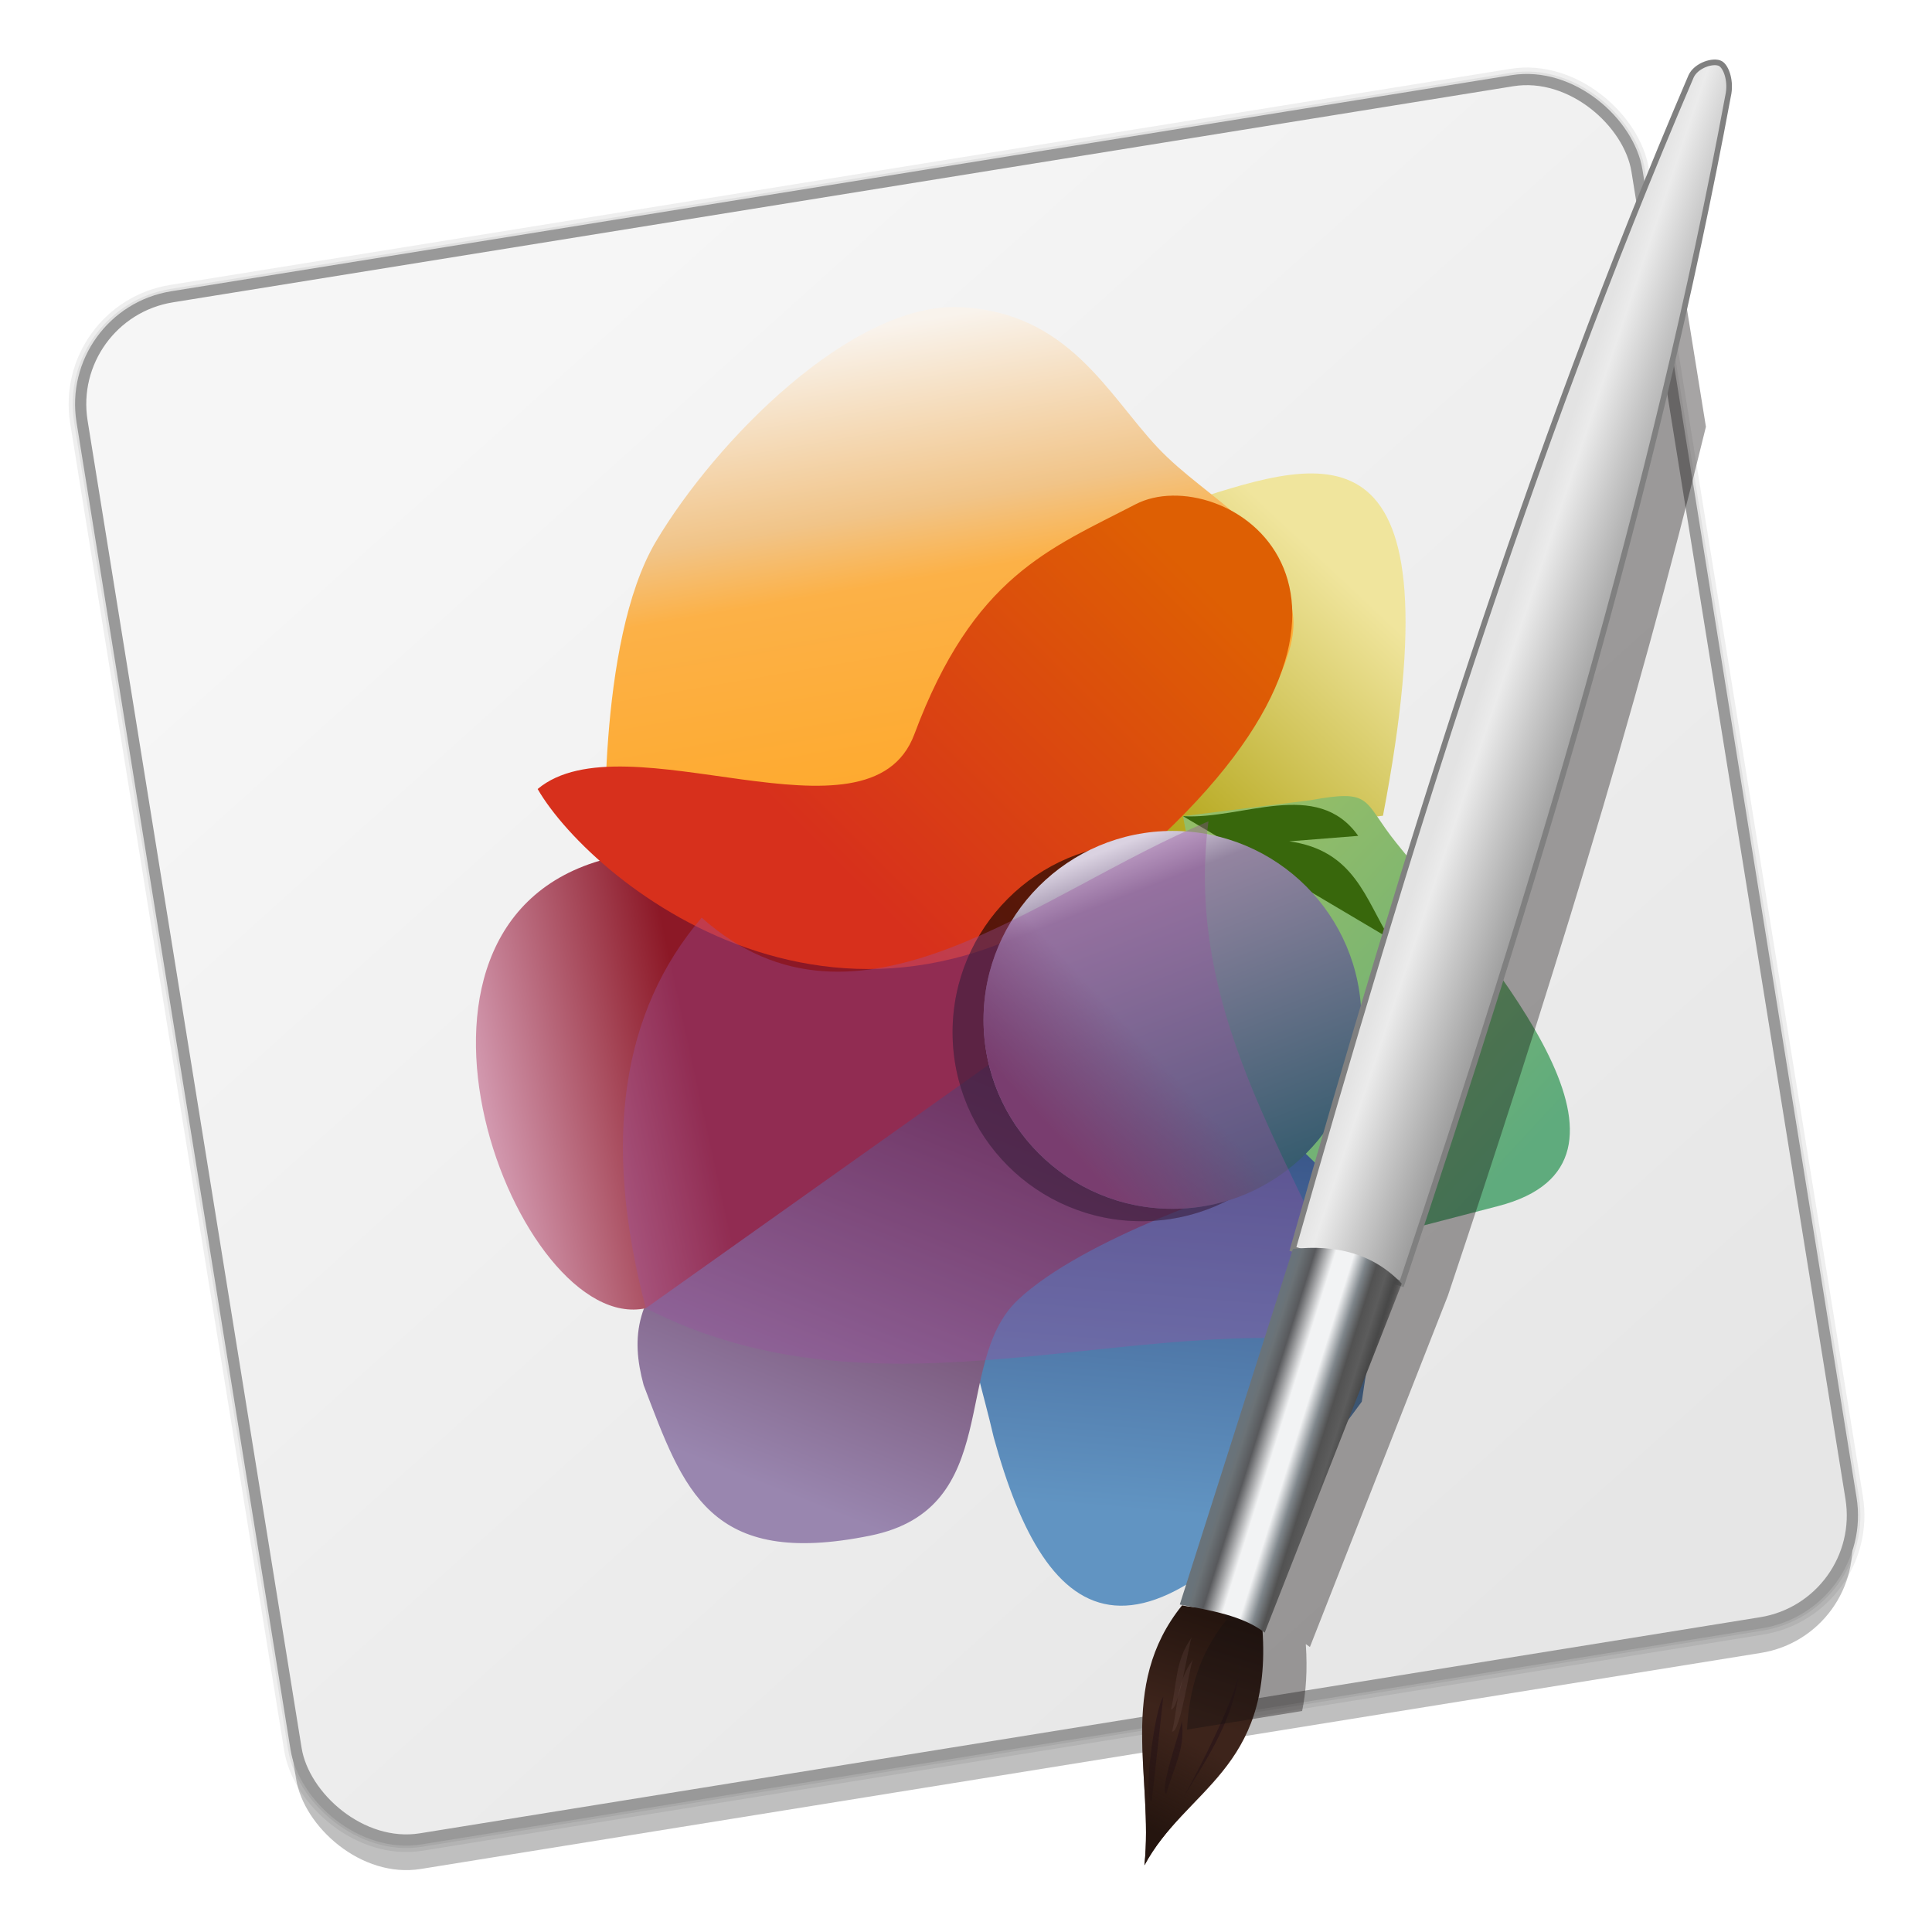 <?xml version="1.0" encoding="UTF-8" standalone="no"?>
<!-- Created with Inkscape (http://www.inkscape.org/) -->

<svg
   xmlns:dc="http://purl.org/dc/elements/1.1/"
   xmlns:cc="http://creativecommons.org/ns#"
   xmlns:rdf="http://www.w3.org/1999/02/22-rdf-syntax-ns#"
   xmlns:svg="http://www.w3.org/2000/svg"
   xmlns="http://www.w3.org/2000/svg"
   xmlns:xlink="http://www.w3.org/1999/xlink"
   xmlns:sodipodi="http://sodipodi.sourceforge.net/DTD/sodipodi-0.dtd"
   xmlns:inkscape="http://www.inkscape.org/namespaces/inkscape"
   width="128"
   height="128"
   viewBox="0 0 33.867 33.867"
   version="1.1"
   id="svg8"
   inkscape:version="0.92.2 5c3e80d, 2017-08-06"
   sodipodi:docname="ki.svg">
  <defs
     id="defs2">
    <linearGradient
       id="linearGradient5091"
       inkscape:collect="always">
      <stop
         id="stop5087"
         offset="0"
         style="stop-color:#f6f6f6;stop-opacity:1;" />
      <stop
         id="stop5089"
         offset="1"
         style="stop-color:#e6e6e6;stop-opacity:1" />
    </linearGradient>
    <linearGradient
       id="linearGradient5036"
       inkscape:collect="always">
      <stop
         id="stop5032"
         offset="0"
         style="stop-color:#25150f;stop-opacity:1;" />
      <stop
         id="stop5034"
         offset="1"
         style="stop-color:#25150f;stop-opacity:0;" />
    </linearGradient>
    <linearGradient
       id="linearGradient5010"
       inkscape:collect="always">
      <stop
         id="stop5006"
         offset="0"
         style="stop-color:#25150f;stop-opacity:1" />
      <stop
         id="stop5008"
         offset="1"
         style="stop-color:#3d241b;stop-opacity:1" />
    </linearGradient>
    <linearGradient
       id="linearGradient4989"
       inkscape:collect="always">
      <stop
         id="stop4985"
         offset="0"
         style="stop-color:#e3e3e3;stop-opacity:1" />
      <stop
         style="stop-color:#ebebeb;stop-opacity:1"
         offset="0.16"
         id="stop4995" />
      <stop
         id="stop4997"
         offset="0.509"
         style="stop-color:#c8c8c8;stop-opacity:1" />
      <stop
         id="stop4987"
         offset="1"
         style="stop-color:#9a9a9a;stop-opacity:1" />
    </linearGradient>
    <linearGradient
       id="linearGradient4945"
       inkscape:collect="always">
      <stop
         id="stop4941"
         offset="0"
         style="stop-color:#69737a;stop-opacity:1" />
      <stop
         style="stop-color:#6b7276;stop-opacity:1"
         offset="0.038"
         id="stop4949" />
      <stop
         id="stop4961"
         offset="0.146"
         style="stop-color:#58595c;stop-opacity:1" />
      <stop
         id="stop4953"
         offset="0.323"
         style="stop-color:#f2f3f4;stop-opacity:1" />
      <stop
         style="stop-color:#f2f3f4;stop-opacity:1"
         offset="0.48"
         id="stop4955" />
      <stop
         id="stop4963"
         offset="0.602"
         style="stop-color:#7f868b;stop-opacity:1" />
      <stop
         style="stop-color:#525252;stop-opacity:1"
         offset="0.698"
         id="stop4965" />
      <stop
         id="stop4967"
         offset="0.801"
         style="stop-color:#5c5c5c;stop-opacity:1" />
      <stop
         style="stop-color:#484848;stop-opacity:1"
         offset="0.886"
         id="stop4969" />
      <stop
         id="stop4943"
         offset="1"
         style="stop-color:#000000;stop-opacity:0;" />
    </linearGradient>
    <linearGradient
       id="linearGradient4859"
       inkscape:collect="always">
      <stop
         id="stop4855"
         offset="0"
         style="stop-color:#1c275e;stop-opacity:1;" />
      <stop
         id="stop4857"
         offset="1"
         style="stop-color:#6194c2;stop-opacity:1" />
    </linearGradient>
    <linearGradient
       id="linearGradient4823"
       inkscape:collect="always">
      <stop
         id="stop4819"
         offset="0"
         style="stop-color:#93bd68;stop-opacity:1;" />
      <stop
         id="stop4821"
         offset="1"
         style="stop-color:#5fab7d;stop-opacity:1" />
    </linearGradient>
    <linearGradient
       id="linearGradient4761"
       inkscape:collect="always">
      <stop
         id="stop4757"
         offset="0"
         style="stop-color:#9986af;stop-opacity:1" />
      <stop
         id="stop4759"
         offset="1"
         style="stop-color:#4b142e;stop-opacity:1" />
    </linearGradient>
    <linearGradient
       id="linearGradient4727"
       inkscape:collect="always">
      <stop
         id="stop4723"
         offset="0"
         style="stop-color:#673353;stop-opacity:1;" />
      <stop
         id="stop4725"
         offset="1"
         style="stop-color:#673353;stop-opacity:0;" />
    </linearGradient>
    <linearGradient
       id="linearGradient4713"
       inkscape:collect="always">
      <stop
         id="stop4709"
         offset="0"
         style="stop-color:#dad2e1;stop-opacity:1" />
      <stop
         style="stop-color:#9384a0;stop-opacity:1;"
         offset="0.133"
         id="stop4719" />
      <stop
         id="stop4711"
         offset="1"
         style="stop-color:#325a6c;stop-opacity:1" />
    </linearGradient>
    <linearGradient
       id="linearGradient4667"
       inkscape:collect="always">
      <stop
         id="stop4663"
         offset="0"
         style="stop-color:#f0e59d;stop-opacity:1;" />
      <stop
         id="stop4665"
         offset="1"
         style="stop-color:#a99b03;stop-opacity:1" />
    </linearGradient>
    <linearGradient
       id="linearGradient4621"
       inkscape:collect="always">
      <stop
         id="stop4617"
         offset="0"
         style="stop-color:#d8a3ba;stop-opacity:1" />
      <stop
         id="stop4619"
         offset="1"
         style="stop-color:#8c1826;stop-opacity:1" />
    </linearGradient>
    <linearGradient
       id="linearGradient4565"
       inkscape:collect="always">
      <stop
         id="stop4561"
         offset="0"
         style="stop-color:#f9f3ec;stop-opacity:1" />
      <stop
         style="stop-color:#f1c488;stop-opacity:1"
         offset="0.343"
         id="stop4571" />
      <stop
         id="stop4613"
         offset="0.476"
         style="stop-color:#fcb147;stop-opacity:1" />
      <stop
         id="stop4563"
         offset="1"
         style="stop-color:#ffa725;stop-opacity:1" />
    </linearGradient>
    <linearGradient
       id="linearGradient4493"
       inkscape:collect="always">
      <stop
         id="stop4489"
         offset="0"
         style="stop-color:#de5f03;stop-opacity:1;" />
      <stop
         id="stop4491"
         offset="1"
         style="stop-color:#d7301c;stop-opacity:1" />
    </linearGradient>
    <linearGradient
       gradientTransform="translate(216.796,-88.272)"
       gradientUnits="userSpaceOnUse"
       y2="309.153"
       x2="435.525"
       y1="228.339"
       x1="515.797"
       id="linearGradient4497"
       xlink:href="#linearGradient4493"
       inkscape:collect="always" />
    <filter
       height="1.268"
       y="-0.134"
       width="1.168"
       x="-0.084"
       id="filter4539"
       style="color-interpolation-filters:sRGB"
       inkscape:collect="always">
      <feGaussianBlur
         id="feGaussianBlur4541"
         stdDeviation="6.538"
         inkscape:collect="always" />
    </filter>
    <linearGradient
       gradientTransform="translate(132.728,-176.137)"
       y2="389.136"
       x2="560.866"
       y1="258.424"
       x1="538.433"
       gradientUnits="userSpaceOnUse"
       id="linearGradient4569"
       xlink:href="#linearGradient4565"
       inkscape:collect="always" />
    <filter
       height="1.112"
       y="-0.056"
       width="1.092"
       x="-0.046"
       id="filter4609"
       style="color-interpolation-filters:sRGB"
       inkscape:collect="always">
      <feGaussianBlur
         id="feGaussianBlur4611"
         stdDeviation="3.266"
         inkscape:collect="always" />
    </filter>
    <linearGradient
       gradientTransform="translate(7.64,-92.738)"
       gradientUnits="userSpaceOnUse"
       y2="368.565"
       x2="608.256"
       y1="380.838"
       x1="552.262"
       id="linearGradient4623"
       xlink:href="#linearGradient4621"
       inkscape:collect="always" />
    <filter
       height="1.094"
       y="-0.047"
       width="1.062"
       x="-0.031"
       id="filter4657"
       style="color-interpolation-filters:sRGB"
       inkscape:collect="always">
      <feGaussianBlur
         id="feGaussianBlur4659"
         stdDeviation="2.201"
         inkscape:collect="always" />
    </filter>
    <linearGradient
       gradientTransform="translate(204,105.156)"
       gradientUnits="userSpaceOnUse"
       y2="103.361"
       x2="506.461"
       y1="38.164"
       x1="567.603"
       id="linearGradient4669"
       xlink:href="#linearGradient4667"
       inkscape:collect="always" />
    <filter
       height="1.099"
       y="-0.05"
       width="1.103"
       x="-0.051"
       id="filter4703"
       style="color-interpolation-filters:sRGB"
       inkscape:collect="always">
      <feGaussianBlur
         id="feGaussianBlur4705"
         stdDeviation="1.955"
         inkscape:collect="always" />
    </filter>
    <linearGradient
       y2="296.464"
       x2="759.361"
       y1="209.79"
       x1="725.612"
       gradientUnits="userSpaceOnUse"
       id="linearGradient4717"
       xlink:href="#linearGradient4713"
       inkscape:collect="always" />
    <linearGradient
       gradientUnits="userSpaceOnUse"
       y2="266.55"
       x2="729.447"
       y1="288.027"
       x1="706.436"
       id="linearGradient4729"
       xlink:href="#linearGradient4727"
       inkscape:collect="always" />
    <filter
       height="1.194"
       y="-0.097"
       width="1.194"
       x="-0.097"
       id="filter4751"
       style="color-interpolation-filters:sRGB"
       inkscape:collect="always">
      <feGaussianBlur
         id="feGaussianBlur4753"
         stdDeviation="3.79"
         inkscape:collect="always" />
    </filter>
    <linearGradient
       gradientTransform="translate(168.747,-75.936)"
       gradientUnits="userSpaceOnUse"
       y2="328.466"
       x2="516.212"
       y1="449.274"
       x1="468.272"
       id="linearGradient4763"
       xlink:href="#linearGradient4761"
       inkscape:collect="always" />
    <filter
       height="1.077"
       y="-0.039"
       width="1.072"
       x="-0.036"
       id="filter4813"
       style="color-interpolation-filters:sRGB"
       inkscape:collect="always">
      <feGaussianBlur
         id="feGaussianBlur4815"
         stdDeviation="2.209"
         inkscape:collect="always" />
    </filter>
    <linearGradient
       gradientUnits="userSpaceOnUse"
       y2="432.223"
       x2="584.485"
       y1="364.426"
       x1="511.458"
       id="linearGradient4825"
       xlink:href="#linearGradient4823"
       inkscape:collect="always" />
    <filter
       height="1.156"
       y="-0.078"
       width="1.177"
       x="-0.088"
       id="filter4849"
       style="color-interpolation-filters:sRGB"
       inkscape:collect="always">
      <feGaussianBlur
         id="feGaussianBlur4851"
         stdDeviation="3.526"
         inkscape:collect="always" />
    </filter>
    <linearGradient
       gradientTransform="translate(204.475,-85.153)"
       gradientUnits="userSpaceOnUse"
       y2="462.682"
       x2="520.635"
       y1="298.343"
       x1="534.3"
       id="linearGradient4861"
       xlink:href="#linearGradient4859"
       inkscape:collect="always" />
    <filter
       height="1.094"
       y="-0.047"
       width="1.167"
       x="-0.084"
       id="filter4875"
       style="color-interpolation-filters:sRGB"
       inkscape:collect="always">
      <feGaussianBlur
         id="feGaussianBlur4877"
         stdDeviation="3.789"
         inkscape:collect="always" />
    </filter>
    <filter
       height="1.205"
       y="-0.103"
       width="1.149"
       x="-0.075"
       id="filter4901"
       style="color-interpolation-filters:sRGB"
       inkscape:collect="always">
      <feGaussianBlur
         id="feGaussianBlur4903"
         stdDeviation="5.737"
         inkscape:collect="always" />
    </filter>
    <filter
       height="1.559"
       y="-0.28"
       width="1.559"
       x="-0.28"
       id="filter4935"
       style="color-interpolation-filters:sRGB"
       inkscape:collect="always">
      <feGaussianBlur
         id="feGaussianBlur4937"
         stdDeviation="10.902"
         inkscape:collect="always" />
    </filter>
    <linearGradient
       gradientTransform="matrix(0.075,0.024,-0.021,0.067,-78.428,80.934)"
       gradientUnits="userSpaceOnUse"
       y2="378.169"
       x2="489.22"
       y1="378.169"
       x1="463.729"
       id="linearGradient4979"
       xlink:href="#linearGradient4945"
       inkscape:collect="always" />
    <linearGradient
       gradientTransform="matrix(0.071,0,0,0.071,-81.743,90.949)"
       y2="187.03"
       x2="515.044"
       y1="177.826"
       x1="487.601"
       gradientUnits="userSpaceOnUse"
       id="linearGradient4993"
       xlink:href="#linearGradient4989"
       inkscape:collect="always" />
    <linearGradient
       gradientTransform="matrix(0.071,0,0,0.071,-77.663,90.767)"
       gradientUnits="userSpaceOnUse"
       y2="448.336"
       x2="356.669"
       y1="424.367"
       x1="364.148"
       id="linearGradient5012"
       xlink:href="#linearGradient5010"
       inkscape:collect="always" />
    <linearGradient
       gradientTransform="matrix(0.071,0,0,0.071,-77.663,90.767)"
       gradientUnits="userSpaceOnUse"
       y2="455.731"
       x2="359.009"
       y1="476.883"
       x1="347.853"
       id="linearGradient5038"
       xlink:href="#linearGradient5036"
       inkscape:collect="always" />
    <filter
       height="1.027"
       y="-0.014"
       width="1.083"
       x="-0.042"
       id="filter5067"
       style="color-interpolation-filters:sRGB"
       inkscape:collect="always">
      <feGaussianBlur
         id="feGaussianBlur5069"
         stdDeviation="2.532"
         inkscape:collect="always" />
    </filter>
    <linearGradient
       gradientTransform="matrix(0.071,0,0,0.071,-121.23,50.681)"
       y2="862.915"
       x2="788.525"
       y1="524.475"
       x1="570.661"
       gradientUnits="userSpaceOnUse"
       id="linearGradient5095"
       xlink:href="#linearGradient5091"
       inkscape:collect="always" />
  </defs>
  <sodipodi:namedview
     id="base"
     pagecolor="#ffffff"
     bordercolor="#666666"
     borderopacity="1.0"
     inkscape:pageopacity="0.0"
     inkscape:pageshadow="2"
     inkscape:zoom="4.7795999"
     inkscape:cx="53.105168"
     inkscape:cy="82.644226"
     inkscape:document-units="mm"
     inkscape:current-layer="layer1"
     showgrid="false"
     inkscape:window-width="1600"
     inkscape:window-height="811"
     inkscape:window-x="0"
     inkscape:window-y="0"
     inkscape:window-maximized="1"
     units="px" />
  <g
     inkscape:label="Layer 1"
     inkscape:groupmode="layer"
     id="layer1"
     transform="translate(0,-263.133)">
    <g
       id="g1714"
       transform="matrix(0.997,0,0,0.997,73.222,171.071)">
      <rect
         transform="rotate(-9.159)"
         ry="1.912"
         rx="1.912"
         y="85.628"
         x="-87.043"
         height="27.463"
         width="27.692"
         id="rect1681"
         style="opacity:0.25;fill:#000000;fill-opacity:1;stroke:none;stroke-width:0.197;stroke-linecap:round;stroke-linejoin:round;stroke-miterlimit:4;stroke-dasharray:none;stroke-dashoffset:0;stroke-opacity:1;paint-order:fill markers stroke" />
      <rect
         style="opacity:1;fill:none;fill-opacity:1;stroke:#000000;stroke-width:0.423;stroke-linecap:round;stroke-linejoin:round;stroke-miterlimit:4;stroke-dasharray:none;stroke-dashoffset:0;stroke-opacity:0.064;paint-order:fill markers stroke"
         id="rect5099"
         width="27.692"
         height="27.463"
         x="-86.959"
         y="85.105"
         rx="1.912"
         ry="1.912"
         transform="rotate(-9.159)" />
      <rect
         ry="1.912"
         rx="1.912"
         y="85.105"
         x="-86.959"
         height="27.463"
         width="27.692"
         id="rect5097"
         style="opacity:1;fill:none;fill-opacity:1;stroke:#000000;stroke-width:0.282;stroke-linecap:round;stroke-linejoin:round;stroke-miterlimit:4;stroke-dasharray:none;stroke-dashoffset:0;stroke-opacity:0.064;paint-order:fill markers stroke"
         transform="rotate(-9.159)" />
      <rect
         style="opacity:1;fill:url(#linearGradient5095);fill-opacity:1;stroke:#999999;stroke-width:0.197;stroke-linecap:round;stroke-linejoin:round;stroke-miterlimit:4;stroke-dasharray:none;stroke-dashoffset:0;stroke-opacity:1;paint-order:fill markers stroke"
         id="rect5083"
         width="27.692"
         height="27.463"
         x="-86.959"
         y="85.105"
         rx="1.912"
         ry="1.912"
         transform="rotate(-9.159)" />
      <g
         id="g5139"
         transform="matrix(0.071,0,0,0.071,-104.836,92.108)">
        <path
           sodipodi:nodetypes="cccc"
           inkscape:connector-curvature="0"
           id="path4661"
           d="m 737.854,127.023 c 32.916,-10.559 65.785,-21.017 46.789,78.237 l -85.907,9.971 z"
           style="fill:url(#linearGradient4669);fill-opacity:1;stroke:none;stroke-width:1px;stroke-linecap:butt;stroke-linejoin:miter;stroke-opacity:1;filter:url(#filter4703)" />
        <path
           sodipodi:nodetypes="czzszcc"
           inkscape:connector-curvature="0"
           id="path4543"
           d="m 592.118,215.999 c 0,0 -2.402,-53.602 12.475,-78.644 14.876,-25.042 48.61,-59.293 75.39,-58.034 26.779,1.259 36.472,21.569 48.814,34.712 12.612,13.432 31.861,20.503 33.627,42.305 1.766,21.802 -41.763,63.458 -41.763,63.458 z"
           style="fill:url(#linearGradient4569);fill-opacity:1;stroke:none;stroke-width:1px;stroke-linecap:butt;stroke-linejoin:miter;stroke-opacity:1;filter:url(#filter4609)" />
        <path
           sodipodi:nodetypes="ccccc"
           inkscape:connector-curvature="0"
           id="path4853"
           d="m 687.289,298.908 54.134,-92.264 c 69.311,26.664 45.921,88.09 37.966,143.729 -54.745,74.854 -77.988,56.737 -91.137,8.832 -5.591,-24.108 -13.177,-39.481 -0.964,-60.297 z"
           style="fill:url(#linearGradient4861);fill-opacity:1;stroke:none;stroke-width:1px;stroke-linecap:butt;stroke-linejoin:miter;stroke-opacity:1;filter:url(#filter4875)" />
        <path
           sodipodi:nodetypes="cccszcc"
           inkscape:connector-curvature="0"
           id="path4755"
           d="m 691.095,247.758 c -1.366,0.546 -50.193,40.774 -78.188,63.886 -13.405,12.754 -14.586,22.616 -11.355,34.602 9.914,25.995 16.174,45.411 56.176,37.277 33.124,-6.735 20.072,-42.751 36.434,-58.294 16.362,-15.544 56.563,-28.303 56.563,-28.303 z"
           style="fill:url(#linearGradient4763);fill-opacity:1;stroke:none;stroke-width:1px;stroke-linecap:butt;stroke-linejoin:miter;stroke-opacity:1;filter:url(#filter4813)" />
        <path
           sodipodi:nodetypes="ccccc"
           inkscape:connector-curvature="0"
           id="path4615"
           d="m 592.118,215.999 c -61.081,16.18 -21.866,118.141 9.971,111.22 l 129.628,-92.044 -32.982,-19.943 z"
           style="fill:url(#linearGradient4623);fill-opacity:1;stroke:none;stroke-width:1px;stroke-linecap:butt;stroke-linejoin:miter;stroke-opacity:1;filter:url(#filter4657)" />
        <path
           sodipodi:nodetypes="szzcs"
           inkscape:connector-curvature="0"
           id="path4487"
           d="m 668.593,185.083 c 14.625,-39.145 33.463,-45.894 54.78,-56.949 21.317,-11.055 73.719,21.134 3.254,85.153 -70.465,64.018 -137.644,9.014 -151.322,-14.644 21.598,-18.065 82.149,16.257 93.288,-13.559 z"
           style="fill:url(#linearGradient4497);fill-opacity:1;stroke:none;stroke-width:1px;stroke-linecap:butt;stroke-linejoin:miter;stroke-opacity:1;filter:url(#filter4539)" />
        <g
           transform="translate(235.049,-143.381)"
           style="filter:url(#filter4849)"
           id="g4831">
          <path
             style="fill:url(#linearGradient4825);fill-opacity:1;stroke:none;stroke-width:1px;stroke-linecap:butt;stroke-linejoin:miter;stroke-opacity:1"
             d="m 500.068,348.746 31.508,-3.938 c 15.695,-2.877 12.863,0.084 21.331,10.575 25.835,31.983 66.691,79.135 25.263,89.906 l -27.119,7.051 -38.508,-37.424 z"
             id="path4817"
             inkscape:connector-curvature="0"
             sodipodi:nodetypes="cccsccc" />
          <path
             style="fill:#38670c;fill-opacity:1;stroke:none;stroke-width:1px;stroke-linecap:butt;stroke-linejoin:miter;stroke-opacity:1"
             d="m 500.068,348.746 c 14.696,0.93 33.186,-9.523 43.39,4.881 l -17.085,1.356 c 16.222,2.247 18.884,14.44 24.949,24.136 z"
             id="path4827"
             inkscape:connector-curvature="0"
             sodipodi:nodetypes="ccccc" />
        </g>
        <g
           id="g4909"
           style="fill:#000000;fill-opacity:0.364;filter:url(#filter4935)"
           transform="translate(-6.903,3.068)">
          <circle
             r="46.789"
             cy="255.812"
             cx="731.748"
             id="circle4905"
             style="opacity:1;fill:#000000;fill-opacity:0.364;stroke:none;stroke-width:7.559;stroke-linecap:round;stroke-linejoin:round;stroke-miterlimit:4;stroke-dasharray:none;stroke-dashoffset:0;stroke-opacity:1;paint-order:fill markers stroke" />
          <circle
             style="opacity:1;fill:#000000;fill-opacity:0.364;stroke:none;stroke-width:7.559;stroke-linecap:round;stroke-linejoin:round;stroke-miterlimit:4;stroke-dasharray:none;stroke-dashoffset:0;stroke-opacity:1;paint-order:fill markers stroke"
             id="circle4907"
             cx="731.748"
             cy="255.812"
             r="46.789" />
        </g>
        <g
           transform="translate(0.767)"
           style="filter:url(#filter4751)"
           id="g4733">
          <circle
             style="opacity:1;fill:url(#linearGradient4717);fill-opacity:1;stroke:none;stroke-width:7.559;stroke-linecap:round;stroke-linejoin:round;stroke-miterlimit:4;stroke-dasharray:none;stroke-dashoffset:0;stroke-opacity:1;paint-order:fill markers stroke"
             id="path4707"
             cx="731.748"
             cy="255.812"
             r="46.789" />
          <circle
             r="46.789"
             cy="255.812"
             cx="731.748"
             id="circle4721"
             style="opacity:1;fill:url(#linearGradient4729);fill-opacity:1;stroke:none;stroke-width:7.559;stroke-linecap:round;stroke-linejoin:round;stroke-miterlimit:4;stroke-dasharray:none;stroke-dashoffset:0;stroke-opacity:1;paint-order:fill markers stroke" />
        </g>
        <path
           sodipodi:nodetypes="ccccc"
           inkscape:connector-curvature="0"
           id="path4879"
           d="m 602.09,327.218 c 58.639,30.008 120.738,0.095 178.748,9.132 -15.588,-42.371 -45.822,-79.572 -39.414,-129.706 -42.584,17.723 -86.917,58.175 -125.498,23.856 -19.757,23.153 -24.76,55.158 -13.836,96.719 z"
           style="fill:#9a52a0;fill-opacity:0.364;stroke:none;stroke-width:1px;stroke-linecap:butt;stroke-linejoin:miter;stroke-opacity:1;filter:url(#filter4901)" />
      </g>
      <path
         style="fill:url(#linearGradient5012);fill-opacity:1;stroke:none;stroke-width:0.099;stroke-linecap:butt;stroke-linejoin:miter;stroke-miterlimit:4;stroke-dasharray:none;stroke-opacity:1"
         d="m -52.658,120.564 c -1.156,1.433 -0.498,3.042 -0.663,4.571 0.718,-1.336 2.252,-1.681 2.075,-4.151 -0.43,-0.527 -0.951,-0.309 -1.413,-0.42 z"
         id="path5004"
         inkscape:connector-curvature="0"
         sodipodi:nodetypes="cccc" />
      <path
         style="color:#000000;font-style:normal;font-variant:normal;font-weight:normal;font-stretch:normal;font-size:medium;line-height:normal;font-family:sans-serif;font-variant-ligatures:normal;font-variant-position:normal;font-variant-caps:normal;font-variant-numeric:normal;font-variant-alternates:normal;font-feature-settings:normal;text-indent:0;text-align:start;text-decoration:none;text-decoration-line:none;text-decoration-style:solid;text-decoration-color:#000000;letter-spacing:normal;word-spacing:normal;text-transform:none;writing-mode:lr-tb;direction:ltr;text-orientation:mixed;dominant-baseline:auto;baseline-shift:baseline;text-anchor:start;white-space:normal;shape-padding:0;clip-rule:nonzero;display:inline;overflow:visible;visibility:visible;opacity:1;isolation:auto;mix-blend-mode:normal;color-interpolation:sRGB;color-interpolation-filters:linearRGB;solid-color:#000000;solid-opacity:1;vector-effect:none;fill:#2f1919;fill-opacity:1;fill-rule:nonzero;stroke:none;stroke-width:0.099;stroke-linecap:butt;stroke-linejoin:miter;stroke-miterlimit:4;stroke-dasharray:none;stroke-dashoffset:0;stroke-opacity:1;color-rendering:auto;image-rendering:auto;shape-rendering:auto;text-rendering:auto;enable-background:accumulate"
         d="m -52.629,123.931 c 0.439,-0.726 0.933,-1.432 0.992,-2.396 0.056,0.515 -1.003,2.416 -0.992,2.396 z"
         id="path5014"
         inkscape:connector-curvature="0"
         sodipodi:nodetypes="ccc" />
      <path
         style="color:#000000;font-style:normal;font-variant:normal;font-weight:normal;font-stretch:normal;font-size:medium;line-height:normal;font-family:sans-serif;font-variant-ligatures:normal;font-variant-position:normal;font-variant-caps:normal;font-variant-numeric:normal;font-variant-alternates:normal;font-feature-settings:normal;text-indent:0;text-align:start;text-decoration:none;text-decoration-line:none;text-decoration-style:solid;text-decoration-color:#000000;letter-spacing:normal;word-spacing:normal;text-transform:none;writing-mode:lr-tb;direction:ltr;text-orientation:mixed;dominant-baseline:auto;baseline-shift:baseline;text-anchor:start;white-space:normal;shape-padding:0;clip-rule:nonzero;display:inline;overflow:visible;visibility:visible;opacity:1;isolation:auto;mix-blend-mode:normal;color-interpolation:sRGB;color-interpolation-filters:linearRGB;solid-color:#000000;solid-opacity:1;vector-effect:none;fill:#2f1919;fill-opacity:1;fill-rule:nonzero;stroke:none;stroke-width:0.099;stroke-linecap:butt;stroke-linejoin:miter;stroke-miterlimit:4;stroke-dasharray:none;stroke-dashoffset:0;stroke-opacity:1;color-rendering:auto;image-rendering:auto;shape-rendering:auto;text-rendering:auto;enable-background:accumulate"
         d="m -52.935,123.88 c 0.106,-0.421 0.341,-0.784 0.271,-1.285 -0.013,0.147 -0.408,1.239 -0.271,1.285 z"
         id="path5016"
         inkscape:connector-curvature="0"
         sodipodi:nodetypes="ccc" />
      <path
         style="color:#000000;font-style:normal;font-variant:normal;font-weight:normal;font-stretch:normal;font-size:medium;line-height:normal;font-family:sans-serif;font-variant-ligatures:normal;font-variant-position:normal;font-variant-caps:normal;font-variant-numeric:normal;font-variant-alternates:normal;font-feature-settings:normal;text-indent:0;text-align:start;text-decoration:none;text-decoration-line:none;text-decoration-style:solid;text-decoration-color:#000000;letter-spacing:normal;word-spacing:normal;text-transform:none;writing-mode:lr-tb;direction:ltr;text-orientation:mixed;dominant-baseline:auto;baseline-shift:baseline;text-anchor:start;white-space:normal;shape-padding:0;clip-rule:nonzero;display:inline;overflow:visible;visibility:visible;opacity:1;isolation:auto;mix-blend-mode:normal;color-interpolation:sRGB;color-interpolation-filters:linearRGB;solid-color:#000000;solid-opacity:1;vector-effect:none;fill:#2f1919;fill-opacity:1;fill-rule:nonzero;stroke:none;stroke-width:0.099;stroke-linecap:butt;stroke-linejoin:miter;stroke-miterlimit:4;stroke-dasharray:none;stroke-dashoffset:0;stroke-opacity:1;color-rendering:auto;image-rendering:auto;shape-rendering:auto;text-rendering:auto;enable-background:accumulate"
         d="m -53.192,124.012 0.203,-1.839 c -0.149,0.193 -0.363,1.822 -0.203,1.839 z"
         id="path5018"
         inkscape:connector-curvature="0"
         sodipodi:nodetypes="ccc" />
      <path
         sodipodi:nodetypes="ccc"
         inkscape:connector-curvature="0"
         id="path5026"
         d="m -52.853,122.392 c 0.103,-0.422 0.067,-0.852 0.363,-1.262 -0.058,0.136 -0.221,1.286 -0.363,1.262 z"
         style="color:#000000;font-style:normal;font-variant:normal;font-weight:normal;font-stretch:normal;font-size:medium;line-height:normal;font-family:sans-serif;font-variant-ligatures:normal;font-variant-position:normal;font-variant-caps:normal;font-variant-numeric:normal;font-variant-alternates:normal;font-feature-settings:normal;text-indent:0;text-align:start;text-decoration:none;text-decoration-line:none;text-decoration-style:solid;text-decoration-color:#000000;letter-spacing:normal;word-spacing:normal;text-transform:none;writing-mode:lr-tb;direction:ltr;text-orientation:mixed;dominant-baseline:auto;baseline-shift:baseline;text-anchor:start;white-space:normal;shape-padding:0;clip-rule:nonzero;display:inline;overflow:visible;visibility:visible;opacity:1;isolation:auto;mix-blend-mode:normal;color-interpolation:sRGB;color-interpolation-filters:linearRGB;solid-color:#000000;solid-opacity:1;vector-effect:none;fill:#cc9f9f;fill-opacity:0.095;fill-rule:nonzero;stroke:none;stroke-width:0.099;stroke-linecap:butt;stroke-linejoin:miter;stroke-miterlimit:4;stroke-dasharray:none;stroke-dashoffset:0;stroke-opacity:1;color-rendering:auto;image-rendering:auto;shape-rendering:auto;text-rendering:auto;enable-background:accumulate" />
      <path
         style="color:#000000;font-style:normal;font-variant:normal;font-weight:normal;font-stretch:normal;font-size:medium;line-height:normal;font-family:sans-serif;font-variant-ligatures:normal;font-variant-position:normal;font-variant-caps:normal;font-variant-numeric:normal;font-variant-alternates:normal;font-feature-settings:normal;text-indent:0;text-align:start;text-decoration:none;text-decoration-line:none;text-decoration-style:solid;text-decoration-color:#000000;letter-spacing:normal;word-spacing:normal;text-transform:none;writing-mode:lr-tb;direction:ltr;text-orientation:mixed;dominant-baseline:auto;baseline-shift:baseline;text-anchor:start;white-space:normal;shape-padding:0;clip-rule:nonzero;display:inline;overflow:visible;visibility:visible;opacity:1;isolation:auto;mix-blend-mode:normal;color-interpolation:sRGB;color-interpolation-filters:linearRGB;solid-color:#000000;solid-opacity:1;vector-effect:none;fill:#cc9f9f;fill-opacity:0.095;fill-rule:nonzero;stroke:none;stroke-width:0.099;stroke-linecap:butt;stroke-linejoin:miter;stroke-miterlimit:4;stroke-dasharray:none;stroke-dashoffset:0;stroke-opacity:1;color-rendering:auto;image-rendering:auto;shape-rendering:auto;text-rendering:auto;enable-background:accumulate"
         d="m -52.834,122.784 c 0.103,-0.422 0.067,-0.852 0.363,-1.262 -0.058,0.136 -0.221,1.286 -0.363,1.262 z"
         id="path5028"
         inkscape:connector-curvature="0"
         sodipodi:nodetypes="ccc" />
      <path
         sodipodi:nodetypes="cccc"
         inkscape:connector-curvature="0"
         id="path5030"
         d="m -52.658,120.564 c -1.156,1.433 -0.498,3.042 -0.663,4.571 0.718,-1.336 2.219,-1.695 2.042,-4.165 -0.43,-0.527 -0.918,-0.294 -1.379,-0.406 z"
         style="fill:url(#linearGradient5038);fill-opacity:1;stroke:none;stroke-width:0.099;stroke-linecap:butt;stroke-linejoin:miter;stroke-miterlimit:4;stroke-dasharray:none;stroke-opacity:1" />
      <path
         inkscape:connector-curvature="0"
         id="path4999"
         transform="matrix(0.071,0,0,0.071,-116.304,95.786)"
         d="M 1018.506,9.803 C 985.443,93.061 959.465,178.157 935.107,263.67 l -28.205,88.637 c 0.976,0.191 1.95,0.384 2.928,0.572 -0.788,-0.076 -1.574,-0.193 -2.354,-0.381 -7.037,8.723 -9.327,17.905 -9.84,27.26 l 28.506,-4.596 c 0.968,-4.689 1.348,-10.119 0.912,-16.576 0.346,0.233 0.685,0.475 1.016,0.729 l 34.17,-87.012 c 23.977,-71.586 46.352,-143.079 63.896,-215.17 z"
         style="fill:#161111;fill-opacity:0.379;stroke:none;stroke-width:1.398;stroke-linecap:butt;stroke-linejoin:miter;stroke-miterlimit:4;stroke-dasharray:none;stroke-opacity:1;filter:url(#filter5067)" />
      <path
         style="fill:url(#linearGradient4993);fill-opacity:1;stroke:#808080;stroke-width:0.099;stroke-linecap:butt;stroke-linejoin:miter;stroke-miterlimit:4;stroke-dasharray:none;stroke-opacity:1"
         d="m -50.71,114.299 c 1.983,-6.963 4.118,-13.886 7,-20.616 0.088,-0.198 0.401,-0.296 0.521,-0.224 0.099,0.06 0.189,0.312 0.13,0.568 -1.306,7.032 -3.415,13.95 -5.736,20.881 z"
         id="path4983"
         inkscape:connector-curvature="0"
         sodipodi:nodetypes="ccsccc" />
      <path
         style="opacity:1;fill:url(#linearGradient4979);fill-opacity:1;stroke:none;stroke-width:0.099;stroke-linecap:round;stroke-linejoin:round;stroke-miterlimit:4;stroke-dasharray:none;stroke-dashoffset:0;stroke-opacity:1;paint-order:fill markers stroke"
         d="m -50.71,114.299 c 0.757,-0.082 1.412,0.08 1.914,0.609 l -2.41,6.136 c -0.394,-0.303 -0.951,-0.388 -1.493,-0.494 z"
         id="rect4971"
         inkscape:connector-curvature="0"
         sodipodi:nodetypes="ccccc" />
    </g>
  </g>
</svg>
